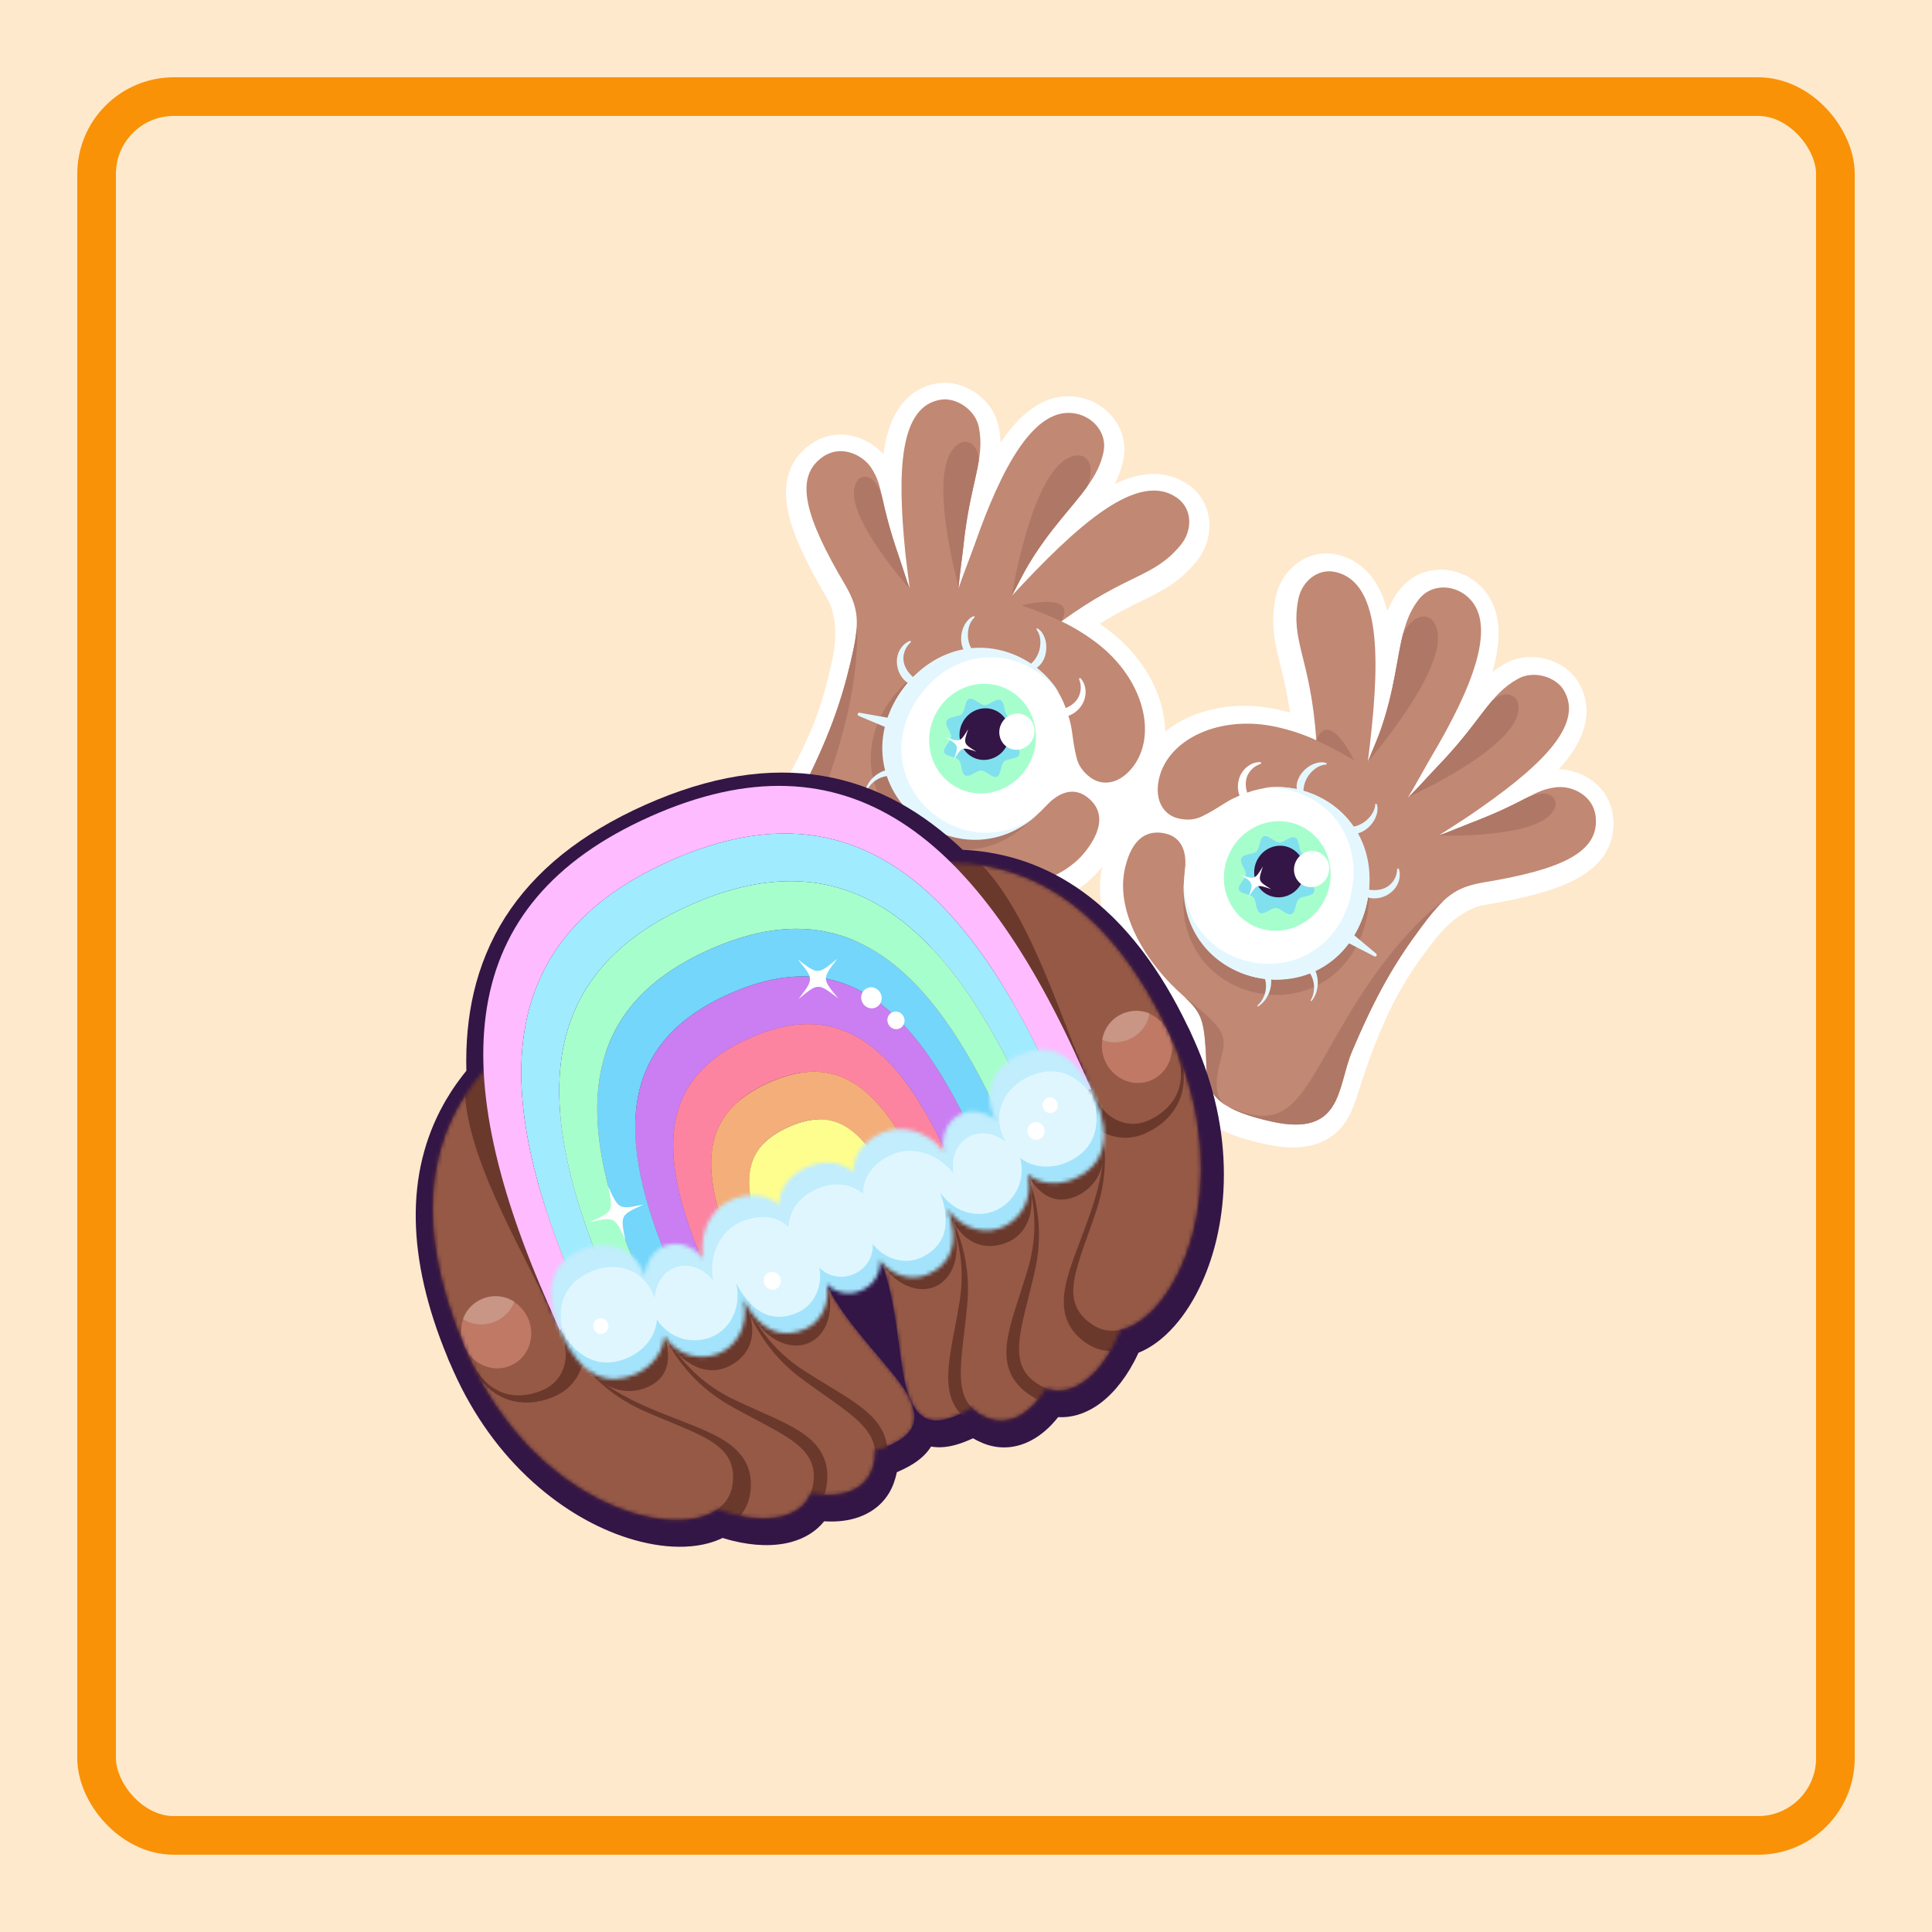 <svg width="500" height="500" viewBox="0 0 500 500" fill="none" xmlns="http://www.w3.org/2000/svg">
<rect width="500" height="500" fill="#FEE9CD"/>
<path d="M417.449 211.203C417.017 207.667 415.203 204.492 412.342 202.265C409.816 200.299 406.611 199.168 403.445 199.072C403.803 198.675 404.148 198.279 404.479 197.885C407.462 194.348 409.309 191.028 410.126 187.738C411.136 183.667 410.494 179.677 408.267 176.198C406.572 173.549 403.633 171.495 400.204 170.564C396.528 169.565 392.776 169.961 389.641 171.681C388.371 172.378 387.238 173.127 386.198 173.931C386.3 173.587 386.396 173.246 386.489 172.909C387.751 168.291 388.125 164.354 387.633 160.873C387.024 156.562 385.006 152.977 381.799 150.506C378.954 148.315 375.459 147.231 371.961 147.454C368.163 147.696 364.783 149.447 362.439 152.385C360.981 154.213 359.888 156.123 359.03 158.123C358.383 155.573 357.52 153.367 356.428 151.462C354.024 147.266 350.417 144.525 346 143.536C342.653 142.788 339.204 143.434 336.291 145.357C333.079 147.476 330.815 150.948 330.082 154.881C328.793 161.793 329.929 166.378 331.369 172.185C332.175 175.438 333.115 179.232 333.848 184.408C332.877 184.136 331.906 183.89 330.945 183.676C322.748 181.842 314.465 182.535 307.625 185.627C305.363 186.65 303.33 187.899 301.546 189.358C301.517 187.054 301.167 184.693 300.497 182.303C298.468 175.076 293.675 168.287 287.002 163.185C286.22 162.587 285.406 162 284.575 161.432C289.011 158.666 292.522 156.946 295.532 155.474C300.904 152.844 305.148 150.768 309.614 145.337C312.156 142.247 313.361 138.281 312.92 134.458C312.519 130.991 310.799 127.934 308.073 125.851C304.477 123.102 300.059 122.102 295.299 122.957C293.138 123.346 290.894 124.102 288.524 125.245C289.505 123.303 290.265 121.237 290.728 118.946C291.471 115.263 290.639 111.546 288.385 108.482C286.307 105.657 283.231 103.677 279.723 102.907C275.768 102.038 271.724 102.797 268.031 105.102C265.048 106.964 262.273 109.781 259.547 113.715C259.348 114.001 259.149 114.295 258.951 114.594C258.899 113.282 258.744 111.932 258.461 110.511C257.762 107.004 255.655 103.875 252.527 101.701C249.608 99.674 246.147 98.742 243.029 99.146C238.931 99.677 235.462 101.75 232.993 105.139C230.997 107.88 229.642 111.429 228.85 115.988C228.761 116.495 228.68 117.012 228.605 117.542C226.498 115.179 223.57 113.45 220.441 112.78C216.895 112.02 213.297 112.671 210.311 114.613C207.303 116.566 205.25 119.172 204.204 122.356C203.261 125.227 203.165 128.435 203.909 132.165C205.057 137.918 208.203 144.942 214.111 154.937C214.115 154.944 214.119 154.951 214.124 154.959C214.127 154.966 214.131 154.973 214.135 154.979L214.187 155.066C214.201 155.088 214.214 155.112 214.225 155.13C215.359 157.12 217.21 162.373 215.436 170.588C212.841 182.595 209.973 191.63 199.308 208.882C196.964 212.675 193.9 216.708 193.626 221.78C193.309 227.653 196.49 233.057 203.349 238.3C206.889 241.006 209.991 242.981 212.806 244.294C215.776 245.679 218.426 246.326 220.935 246.318C226.076 246.301 229.501 243.594 232.524 241.207C233.147 240.715 233.792 240.204 234.445 239.722C240.346 235.367 240.848 235.365 244.985 235.816C252.272 237.011 259.961 236.817 266.654 235.266C274.763 233.387 281.189 229.596 285.236 224.301C285.249 224.283 285.262 224.266 285.276 224.247C285.27 224.269 285.265 224.29 285.26 224.312C283.805 230.816 285.031 238.175 288.805 245.595C291.92 251.719 296.713 257.734 302.312 262.548C305.316 265.427 305.638 265.814 306.094 273.133C306.145 273.943 306.169 274.764 306.192 275.559C306.306 279.409 306.435 283.772 309.726 287.722C311.332 289.649 313.532 291.263 316.502 292.648C319.317 293.961 322.823 295.067 327.172 296.04C335.598 297.924 341.782 296.887 346.077 292.87C349.787 289.4 350.906 284.461 352.305 280.226C358.666 260.967 363.744 252.961 371.273 243.256C376.425 236.616 381.64 234.659 383.893 234.247C383.914 234.244 383.94 234.24 383.967 234.235L384.066 234.219C384.074 234.218 384.082 234.217 384.089 234.215C384.097 234.214 384.105 234.213 384.114 234.211C395.569 232.311 402.971 230.207 408.117 227.389C411.452 225.562 413.848 223.425 415.441 220.858C417.208 218.01 417.884 214.761 417.45 211.203L417.449 211.203Z" fill="white"/>
<path d="M281.345 206.278C277.584 203.403 273.538 205.344 270.441 208.875L276.152 184.416C277.788 188.415 277.28 190.823 278.635 196.172C279.155 198.223 280.363 199.816 282.097 201.14C285.149 203.473 289.664 203.085 293.231 198.418C299.593 190.094 295.946 175.655 283.838 166.4C280.93 164.178 277.602 162.157 274.689 160.817C292.158 148.128 298.488 149.647 305.58 141.024C308.605 137.348 308.618 131.902 304.907 129.067C294.765 121.315 278.644 136.056 261.86 154.195C263.216 151.644 264.896 148.26 266.093 146.258C274.645 131.955 283.658 126.543 285.598 116.934C286.541 112.268 283.186 108.083 278.625 107.082C267.682 104.677 259.102 121.347 252.278 140.808C251.362 143.422 248.974 149.479 248.084 152.248C248.233 149.461 249.1 143.558 249.333 141.304C251.039 124.728 255.008 119.005 253.329 110.569C252.4 105.901 247.391 102.926 243.737 103.398C232.625 104.837 232.225 122.232 234.265 142.753C234.493 145.054 235.159 150.008 235.451 152.403C234.71 150.501 233.321 146.018 232.752 144.374C227.292 128.631 228.791 126.221 225.533 121.161C223.263 117.633 217.737 115.117 213.214 118.057C205.173 123.286 208.485 134.037 218.68 151.289C218.68 151.289 218.684 151.296 218.686 151.299C218.736 151.384 218.788 151.469 218.837 151.555C222.431 157.867 222.503 161.443 220.084 171.572C217.568 182.106 214.351 191.293 207.015 205.605C202.517 214.382 191.504 221.62 206.583 233.146C221.662 244.672 224.682 239.44 231.353 234.515C238.023 229.591 239.769 228.975 245.736 229.626C258.425 231.742 273.969 229.444 281.087 220.132C286.095 213.579 285.056 209.111 281.345 206.275L281.345 206.278Z" fill="#C18874"/>
<path d="M234.833 214.892C245.334 222.919 259.887 221.524 268.987 209.619C269.711 208.671 270.362 207.707 270.942 206.731L274.472 191.616C273.824 185.283 270.54 179.428 265.112 175.279C254.612 167.252 240.059 168.647 230.959 180.552C221.859 192.457 224.333 206.865 234.834 214.891L234.833 214.892Z" fill="#AF7766"/>
<path d="M273.265 183.85C276.221 183.556 279.15 181.937 279.639 178.77C279.796 177.789 279.677 176.752 279.286 175.812C279.184 175.572 279.51 175.368 279.68 175.569C281.424 177.53 281.284 180.656 279.789 182.728C278.353 184.813 275.711 186.055 273.221 185.478C272.298 185.295 272.341 183.979 273.264 183.849L273.265 183.85Z" fill="white"/>
<path d="M266.541 172.026C267.828 170.976 268.748 169.492 269.086 167.862C269.413 166.24 269.317 164.333 268.284 162.971C268.209 162.879 268.223 162.744 268.316 162.669C268.403 162.598 268.518 162.613 268.601 162.676C268.928 162.87 269.21 163.139 269.456 163.43C270.504 164.741 270.882 166.46 270.766 168.124C270.617 170.314 269.479 172.554 267.303 173.298C266.504 173.605 265.899 172.576 266.542 172.026L266.541 172.026Z" fill="#E4F7FE"/>
<path d="M271.966 207.022C280.327 196.082 278.592 180.708 268.09 172.681C257.588 164.655 242.297 167.017 233.937 177.956C225.576 188.896 227.311 204.27 237.813 212.297C248.314 220.323 263.606 217.961 271.966 207.022Z" fill="white"/>
<path d="M241.941 210.909C232.348 203.577 230.089 190.415 238.402 179.54C246.714 168.665 260.007 167.392 269.599 174.724C271.375 176.082 272.9 177.641 274.154 179.347C272.614 176.848 270.579 174.589 268.092 172.688C257.591 164.661 243.038 166.056 233.938 177.961C224.838 189.865 227.312 204.274 237.813 212.3C247.107 219.405 259.576 219.127 268.628 210.714C260.515 217.149 249.942 217.022 241.942 210.907L241.941 210.909Z" fill="#E4F7FE"/>
<path d="M236.557 177.525C232.149 176.221 230.535 170.075 233.911 166.863C234.346 166.441 234.86 166.102 235.417 165.875C235.66 165.773 235.862 166.092 235.664 166.266C234.9 166.939 234.338 167.82 234.049 168.77C233.098 171.831 235.02 174.57 237.547 176.131C238.325 176.661 237.776 177.853 236.872 177.614L236.556 177.524L236.557 177.525Z" fill="#E4F7FE"/>
<path d="M250.991 170.005C247.708 167.849 248.215 162.027 251.23 159.852C251.439 159.706 251.667 159.585 251.901 159.496C252.02 159.434 252.173 159.472 252.221 159.605C252.254 159.691 252.226 159.786 252.16 159.843C251.844 160.115 251.58 160.453 251.366 160.822C250.723 161.926 250.456 163.246 250.489 164.508C250.522 165.759 250.881 166.996 251.524 168.065C251.737 168.416 251.978 168.749 252.24 169.063C252.777 169.726 251.982 170.623 251.263 170.178L250.991 170.006L250.991 170.005Z" fill="#E4F7FE"/>
<path d="M230.547 188.767L222.209 185.265C221.746 185.064 221.951 184.368 222.449 184.451L231.353 186.033C232.133 186.171 232.653 186.915 232.514 187.696C232.367 188.591 231.377 189.126 230.547 188.767Z" fill="#E4F7FE"/>
<path d="M232.752 144.377C230.125 136.802 229.109 132.314 228.4 129.132C228.397 129.118 228.393 129.102 228.39 129.088C228.272 128.571 227.087 123.718 224.128 123.4C222.633 123.24 221.406 124.249 221.044 126.628C219.776 134.974 235.452 152.405 235.452 152.405C234.711 150.504 233.322 146.021 232.753 144.377L232.752 144.377Z" fill="#AF7766"/>
<g opacity="0.5">
<path d="M248.146 152.092L248.158 152.025C248.152 152.042 248.148 152.057 248.142 152.074L248.147 152.093L248.146 152.092Z" fill="#58595B"/>
</g>
<path d="M281.388 125.899C282.198 123.864 282.833 121.163 281.61 119.29C280.554 117.673 278.551 117.274 275.893 118.849C266.564 124.377 261.861 154.195 261.861 154.195C263.217 151.644 264.897 148.26 266.094 146.258C271.702 136.879 277.509 131.323 281.388 125.898L281.388 125.899Z" fill="#AF7766"/>
<path d="M274.688 160.818C269.901 158.54 264.459 156.667 264.459 156.667C264.459 156.667 278.927 152.867 274.688 160.818Z" fill="#AF7766"/>
<path d="M216.721 239.25C200.491 231.275 206.873 223.221 215.027 199.625C223.181 176.03 221.706 162.341 221.705 162.339C221.564 164.809 221.005 167.717 220.082 171.575C217.567 182.109 214.349 191.296 207.014 205.608C202.515 214.385 191.503 221.623 206.581 233.149C210.785 236.362 214.051 238.272 216.72 239.25L216.721 239.25Z" fill="#AF7766"/>
<path d="M228.345 231.484C224.056 237.557 220.969 240.824 216.721 239.25C223.629 241.781 226.542 238.07 231.352 234.518C238.023 229.594 239.768 228.978 245.735 229.629C246.316 229.726 246.905 229.813 247.497 229.891C235.962 227.935 231.954 226.374 228.346 231.483L228.345 231.484Z" fill="#AF7766"/>
<path d="M223.798 205.086C224.411 201.969 227.221 199.519 230.348 199.087C230.816 199.011 231.256 199.329 231.333 199.797C231.421 200.313 231.007 200.796 230.484 200.792C229.817 200.791 229.163 200.869 228.52 201.062C227.206 201.447 226.025 202.259 225.148 203.327C224.701 203.871 224.333 204.49 224.089 205.165C224.028 205.335 223.764 205.268 223.798 205.086Z" fill="#E4F7FE"/>
<path d="M231.599 216.611C231.206 213.458 233.108 210.252 235.942 208.864C236.363 208.645 236.881 208.81 237.099 209.231C237.344 209.694 237.103 210.282 236.605 210.442C235.971 210.65 235.375 210.93 234.823 211.313C233.695 212.089 232.828 213.23 232.329 214.52C232.074 215.177 231.919 215.879 231.899 216.597C231.894 216.777 231.622 216.796 231.598 216.612L231.599 216.611Z" fill="#E4F7FE"/>
<path d="M301.566 215.706C306.186 216.74 307.299 221.087 306.585 225.729L321.651 205.632C317.535 206.95 316.018 208.887 311.049 211.287C309.143 212.207 307.147 212.305 305.018 211.829C301.269 210.991 298.665 207.282 299.947 201.549C302.234 191.325 315.639 184.838 330.512 188.165C334.083 188.964 337.77 190.214 340.669 191.584C339.16 170.045 333.928 166.173 335.975 155.197C336.847 150.518 341.01 147.007 345.567 148.027C358.024 150.813 357.095 172.639 353.988 197.155C355.071 194.477 356.583 191.014 357.347 188.81C362.807 173.066 361.159 162.683 367.273 155.02C370.241 151.298 375.604 151.178 379.302 154.028C388.179 160.866 380.924 178.154 370.402 195.89C368.989 198.272 365.884 203.995 364.335 206.457C366.373 204.551 370.339 200.093 371.916 198.465C383.517 186.503 385.35 179.785 392.891 175.648C397.064 173.359 402.563 175.284 404.55 178.386C410.59 187.823 397.522 199.311 380.491 210.939C378.581 212.244 374.359 214.918 372.336 216.233C374.27 215.579 378.596 213.761 380.222 213.141C395.792 207.203 396.674 204.506 402.644 203.749C406.806 203.221 412.285 205.836 412.94 211.191C414.103 220.712 403.738 225.085 383.97 228.365C383.97 228.365 383.962 228.366 383.958 228.367C383.861 228.383 383.763 228.398 383.665 228.415C376.52 229.72 373.734 231.963 367.529 240.327C361.077 249.025 356.107 257.395 349.859 272.214C346.027 281.302 347.561 294.391 329.04 290.248C310.517 286.106 312.584 280.43 312.069 272.154C311.554 263.878 310.903 262.146 306.569 257.993C296.792 249.632 288.561 236.248 291.119 224.809C292.92 216.761 297.01 214.685 301.568 215.705L301.566 215.706Z" fill="#C18874"/>
<path d="M324.865 256.875C311.966 253.99 303.68 241.945 306.951 227.322C307.211 226.158 307.532 225.04 307.906 223.968L317.216 211.548C322.484 207.974 329.08 206.725 335.748 208.216C348.646 211.101 356.932 223.146 353.662 237.769C350.391 252.392 337.763 259.759 324.865 256.874L324.865 256.875Z" fill="#AF7766"/>
<path d="M323.941 207.48C322.266 205.027 321.623 201.743 323.735 199.333C324.386 198.582 325.257 198.006 326.228 197.701C326.478 197.626 326.424 197.245 326.162 197.243C323.538 197.167 321.233 199.284 320.607 201.761C319.932 204.202 320.68 207.024 322.722 208.561C323.456 209.15 324.436 208.271 323.942 207.481L323.941 207.48Z" fill="white"/>
<path d="M337.321 205.031C337.298 203.37 337.843 201.712 338.875 200.405C339.907 199.112 341.43 197.959 343.137 197.876C343.255 197.874 343.35 197.776 343.348 197.657C343.347 197.544 343.261 197.466 343.159 197.443C342.8 197.318 342.413 197.274 342.032 197.273C340.354 197.312 338.794 198.128 337.595 199.287C336.013 200.809 335.028 203.12 335.856 205.265C336.135 206.074 337.312 205.877 337.32 205.03L337.321 205.031Z" fill="#E4F7FE"/>
<path d="M324.927 252.933C337.825 255.819 350.719 247.266 353.725 233.829C356.73 220.393 348.711 207.161 335.812 204.276C322.913 201.39 310.02 209.943 307.014 223.38C304.008 236.816 312.028 250.048 324.927 252.933Z" fill="white"/>
<path d="M323.347 248.869C335.13 251.505 346.665 244.776 349.652 231.417C352.639 218.059 345.071 207.058 333.289 204.423C331.107 203.935 328.932 203.768 326.819 203.905C329.723 203.478 332.762 203.585 335.817 204.268C348.716 207.153 357.002 219.198 353.731 233.821C350.461 248.444 337.833 255.811 324.935 252.926C313.518 250.373 305.716 240.643 306.342 228.301C306.628 238.652 313.522 246.669 323.348 248.867L323.347 248.869Z" fill="#E4F7FE"/>
<path d="M352.382 231.534C356.214 234.073 361.959 231.359 362.25 226.708C362.294 226.103 362.223 225.492 362.039 224.919C361.96 224.667 361.587 224.718 361.58 224.982C361.556 225.999 361.242 226.997 360.7 227.829C358.966 230.524 355.633 230.813 352.813 229.88C351.907 229.625 351.347 230.812 352.111 231.35L352.383 231.535L352.382 231.534Z" fill="#E4F7FE"/>
<path d="M348.864 215.644C352.626 216.773 356.76 212.642 356.488 208.935C356.466 208.681 356.412 208.428 356.329 208.192C356.301 208.061 356.173 207.968 356.04 208.016C355.953 208.047 355.899 208.129 355.897 208.216C355.892 208.634 355.803 209.053 355.657 209.454C355.225 210.657 354.386 211.709 353.398 212.496C352.418 213.274 351.24 213.794 350.008 213.989C349.602 214.052 349.192 214.081 348.783 214.082C347.929 214.096 347.753 215.281 348.557 215.547L348.863 215.645L348.864 215.644Z" fill="#E4F7FE"/>
<path d="M347.633 243.365L355.675 247.501C356.127 247.726 356.528 247.122 356.145 246.794L349.209 240.99C348.602 240.481 347.698 240.561 347.189 241.169C346.598 241.857 346.824 242.96 347.633 243.365Z" fill="#E4F7FE"/>
<path d="M380.221 213.143C387.712 210.286 391.803 208.179 394.696 206.678C394.709 206.67 394.723 206.664 394.737 206.656C395.208 206.415 399.688 204.203 401.833 206.265C402.916 207.307 402.933 208.896 401.343 210.703C395.764 217.039 372.335 216.235 372.335 216.235C374.268 215.58 378.594 213.763 380.22 213.142L380.221 213.143Z" fill="#AF7766"/>
<g opacity="0.5">
<path d="M364.415 206.309L364.458 206.257C364.449 206.272 364.44 206.285 364.431 206.301L364.414 206.309L364.415 206.309Z" fill="#58595B"/>
</g>
<path d="M363.112 164.008C364.151 162.079 365.811 159.856 368.033 159.589C369.95 159.359 371.543 160.637 372.045 163.686C373.807 174.385 353.988 197.155 353.988 197.155C355.071 194.477 356.583 191.014 357.347 188.81C360.927 178.486 361.451 170.466 363.113 164.007L363.112 164.008Z" fill="#AF7766"/>
<path d="M340.67 191.585C345.492 193.789 350.425 196.753 350.425 196.753C350.425 196.753 344.036 183.228 340.67 191.585Z" fill="#AF7766"/>
<path d="M317.848 286.406C334.389 293.713 336.457 283.647 349.291 262.233C362.125 240.82 373.56 233.151 373.561 233.151C371.76 234.847 369.892 237.144 367.529 240.331C361.077 249.029 356.107 257.399 349.859 272.218C346.027 281.306 347.561 294.394 329.039 290.252C323.876 289.097 320.313 287.823 317.848 286.407L317.848 286.406Z" fill="#AF7766"/>
<path d="M316.325 272.51C314.43 279.698 313.911 284.164 317.848 286.406C311.468 282.741 312.439 278.124 312.068 272.156C311.552 263.882 310.902 262.148 306.568 257.995C306.12 257.613 305.675 257.218 305.235 256.815C314.147 264.393 317.92 266.461 316.325 272.509L316.325 272.51Z" fill="#AF7766"/>
<path d="M339.47 259.024C341.464 256.551 341.534 252.824 339.856 250.151C339.613 249.744 339.086 249.611 338.679 249.853C338.227 250.117 338.122 250.744 338.461 251.142C338.891 251.653 339.252 252.205 339.517 252.821C340.067 254.074 340.204 255.501 339.949 256.86C339.82 257.552 339.583 258.232 339.222 258.853C339.131 259.008 339.353 259.168 339.47 259.024Z" fill="#E4F7FE"/>
<path d="M325.627 260.457C328.295 258.731 329.528 255.213 328.77 252.15C328.667 251.687 328.208 251.396 327.745 251.5C327.233 251.61 326.937 252.173 327.135 252.656C327.383 253.276 327.552 253.913 327.613 254.582C327.744 255.944 327.427 257.342 326.76 258.553C326.42 259.171 325.982 259.741 325.445 260.218C325.31 260.337 325.47 260.558 325.627 260.458L325.627 260.457Z" fill="#E4F7FE"/>
<path d="M248.248 204.093C255.113 207.294 263.38 204.092 266.715 196.941C270.049 189.791 267.188 181.399 260.323 178.198C253.459 174.997 245.191 178.199 241.857 185.35C238.522 192.5 241.384 200.892 248.248 204.093Z" fill="#A7FECD"/>
<g style="mix-blend-mode:multiply" opacity="0.75">
<path d="M263.785 195.324C263.222 196.53 260.665 196.262 259.838 197.091C258.923 198.008 259.104 200.557 257.98 201.003C256.821 201.463 255.212 199.47 253.96 199.415C252.709 199.36 251.003 201.237 249.833 200.692C248.664 200.146 248.975 197.599 248.159 196.709C247.312 195.786 244.751 195.835 244.358 194.651C243.977 193.505 246.046 192.003 246.161 190.713C246.264 189.547 244.415 187.759 244.977 186.554C245.539 185.349 248.097 185.616 248.924 184.787C249.838 183.87 249.658 181.322 250.781 180.875C251.941 180.415 253.55 182.409 254.802 182.464C256.053 182.519 257.759 180.641 258.929 181.187C260.098 181.732 259.787 184.28 260.603 185.169C261.45 186.092 264.011 186.044 264.404 187.228C264.785 188.374 262.716 189.875 262.601 191.165C262.498 192.331 264.346 194.12 263.785 195.324Z" fill="#73D6FA"/>
</g>
<path d="M251.982 196.087C255.216 197.596 259.112 196.087 260.683 192.718C262.254 189.349 260.905 185.395 257.671 183.887C254.436 182.379 250.54 183.887 248.969 187.256C247.398 190.625 248.747 194.579 251.982 196.087Z" fill="#331546"/>
<path d="M261.185 193.628C263.451 194.685 266.18 193.628 267.281 191.268C268.382 188.907 267.437 186.137 265.171 185.08C262.905 184.023 260.175 185.08 259.074 187.441C257.973 189.801 258.918 192.572 261.185 193.628Z" fill="white"/>
<path d="M252.705 194.537C249.29 192.45 249.298 192.474 250.573 188.679C248.486 192.094 248.51 192.085 244.715 190.811C248.129 192.898 248.121 192.874 246.847 196.669C248.933 193.254 248.91 193.263 252.705 194.537Z" fill="white"/>
<path d="M324.514 239.657C331.379 242.858 339.647 239.656 342.981 232.505C346.315 225.354 343.454 216.962 336.589 213.761C329.725 210.56 321.457 213.762 318.123 220.913C314.788 228.064 317.65 236.456 324.514 239.657Z" fill="#A7FECD"/>
<g style="mix-blend-mode:multiply" opacity="0.75">
<path d="M340.052 230.888C339.489 232.094 336.932 231.826 336.105 232.655C335.19 233.572 335.371 236.121 334.247 236.567C333.088 237.027 331.479 235.034 330.227 234.979C328.976 234.924 327.27 236.801 326.1 236.256C324.931 235.71 325.242 233.163 324.426 232.273C323.579 231.35 321.018 231.399 320.625 230.215C320.244 229.068 322.313 227.567 322.428 226.277C322.531 225.111 320.682 223.323 321.244 222.118C321.806 220.913 324.364 221.18 325.191 220.351C326.105 219.434 325.925 216.886 327.048 216.439C328.208 215.979 329.817 217.973 331.069 218.028C332.32 218.083 334.026 216.205 335.195 216.751C336.365 217.296 336.054 219.844 336.87 220.733C337.717 221.656 340.278 221.608 340.671 222.792C341.052 223.938 338.983 225.439 338.868 226.729C338.765 227.895 340.613 229.683 340.052 230.888Z" fill="#73D6FA"/>
</g>
<path d="M328.248 231.651C331.482 233.159 335.378 231.651 336.949 228.282C338.52 224.913 337.171 220.959 333.937 219.451C330.702 217.942 326.806 219.451 325.235 222.82C323.664 226.188 325.013 230.142 328.248 231.651Z" fill="#331546"/>
<path d="M337.451 229.192C339.718 230.249 342.447 229.192 343.548 226.832C344.649 224.471 343.704 221.701 341.438 220.644C339.171 219.587 336.442 220.644 335.341 223.005C334.24 225.365 335.185 228.136 337.451 229.192Z" fill="white"/>
<path d="M328.971 230.1C325.556 228.014 325.564 228.037 326.838 224.242C324.752 227.657 324.775 227.649 320.98 226.374C324.395 228.461 324.387 228.437 323.113 232.232C325.199 228.817 325.176 228.826 328.971 230.1Z" fill="white"/>
<path d="M249.333 141.305C250.425 130.695 252.444 124.532 253.316 119.259C253.248 117.547 252.791 115.734 251.349 114.82C249.823 113.853 247.964 114.289 246.311 116.661C240.767 124.614 247.499 149.738 248.103 151.938C248.296 149.044 249.109 143.479 249.333 141.306L249.333 141.305Z" fill="#AF7766"/>
<path d="M371.915 198.466C379.341 190.81 382.765 185.302 386.243 181.244C387.598 180.196 389.281 179.38 390.908 179.898C392.63 180.445 393.491 182.15 392.737 184.94C390.207 194.299 366.635 205.292 364.561 206.243C366.654 204.235 370.393 200.035 371.915 198.467L371.915 198.466Z" fill="#AF7766"/>
<rect x="25" y="25" width="450" height="450" rx="20" stroke="#F99206" stroke-width="10"/>
<path d="M308.24 267.442C308.19 267.317 308.134 267.18 308.07 267.031C307.88 266.593 307.667 266.155 307.434 265.727C303.962 258.464 300.081 251.969 295.899 246.421C295.619 246.05 295.331 245.673 295.043 245.303C292.899 242.55 290.634 239.983 288.309 237.671C288.07 237.434 287.831 237.2 287.592 236.968C286.441 235.856 285.253 234.783 284.06 233.778C283.855 233.606 283.65 233.436 283.446 233.267C283.037 232.931 282.623 232.598 282.21 232.276C282.023 232.13 281.836 231.985 281.647 231.841C280.723 231.135 279.784 230.457 278.857 229.825C278.651 229.685 278.445 229.547 278.24 229.411C277.178 228.708 276.081 228.03 274.977 227.395C274.669 227.219 274.357 227.043 274.05 226.874C273.148 226.378 272.226 225.904 271.312 225.463C270.119 224.889 268.896 224.351 267.678 223.868C267.463 223.782 267.248 223.698 267.033 223.616C264.774 222.749 262.43 222.024 260.065 221.457C259.364 221.29 258.648 221.132 257.937 220.99C257.236 220.85 256.524 220.722 255.821 220.61C255.815 220.609 255.809 220.608 255.803 220.607L255.802 220.607C255.587 220.572 255.371 220.539 255.161 220.508L255.076 220.496C254.878 220.467 254.68 220.439 254.487 220.413L254.384 220.399C254.187 220.373 253.991 220.346 253.8 220.324L253.713 220.312C253.499 220.286 253.285 220.261 253.072 220.237C253.066 220.236 253.058 220.236 253.053 220.234C252.928 220.221 252.805 220.207 252.68 220.194C252.454 220.17 252.229 220.148 252.003 220.127C251.668 220.096 251.337 220.067 251.028 220.043L250.881 220.032C250.711 220.02 250.541 220.008 250.364 219.996L250.276 219.99C250.089 219.977 249.901 219.967 249.715 219.956L249.62 219.951C249.62 219.951 249.613 219.95 249.609 219.95C249.457 219.942 249.306 219.934 249.155 219.927C243.972 215.004 238.529 210.953 232.952 207.867C226.604 204.355 219.882 201.983 212.972 200.815C205.946 199.627 198.525 199.651 190.915 200.886C183.302 202.121 175.259 204.611 167.009 208.284C158.759 211.957 151.529 216.269 145.515 221.099C139.505 225.928 134.522 231.427 130.703 237.443C126.948 243.36 124.213 249.944 122.575 257.011C121.136 263.22 120.505 269.976 120.696 277.122C120.601 277.238 120.505 277.355 120.409 277.474L120.18 277.759C120.136 277.814 120.093 277.87 120.049 277.925L119.816 278.22C119.735 278.323 119.655 278.427 119.575 278.532L119.536 278.582C119.12 279.12 118.711 279.672 118.314 280.225L118.311 280.23C118.185 280.407 118.058 280.585 117.936 280.761L117.888 280.83C117.774 280.993 117.661 281.157 117.552 281.317L117.493 281.402C117.381 281.567 117.27 281.733 117.158 281.901L117.115 281.967C116.994 282.148 116.875 282.329 116.757 282.512C116.753 282.519 116.749 282.524 116.745 282.53C116.273 283.261 115.816 284.003 115.386 284.739C115.176 285.099 114.968 285.465 114.766 285.829C104.884 303.646 105.211 325.598 115.737 351.075C115.9 351.534 116.082 351.986 116.281 352.42C116.347 352.564 116.411 352.697 116.472 352.82C116.748 353.464 117.028 354.102 117.302 354.718C117.969 356.216 118.685 357.718 119.436 359.19L119.448 359.216C124.985 370.06 132.298 379.185 141.185 386.338C148.91 392.556 157.465 396.939 165.925 399.015C170.479 400.133 174.782 400.526 178.716 400.184C181.846 399.912 184.622 399.187 187.003 398.019C187.571 398.195 188.139 398.361 188.701 398.512L188.744 398.524C189.006 398.595 189.273 398.664 189.537 398.729L189.576 398.739C195.19 400.135 200.448 400.249 204.782 399.068C208.35 398.096 211.268 396.244 213.299 393.711C216.661 393.93 219.767 393.546 222.422 392.57C226.707 390.994 229.773 387.988 231.287 383.876C231.644 382.906 231.917 381.946 232.107 381.001C232.376 380.888 232.653 380.764 232.926 380.639L233.015 380.599C233.139 380.542 233.262 380.485 233.384 380.427L233.386 380.426C233.514 380.365 233.639 380.306 233.763 380.246L233.837 380.209C234.1 380.082 234.356 379.952 234.601 379.824L234.654 379.797C234.921 379.657 235.182 379.515 235.429 379.374L235.455 379.359L235.469 379.353C237.963 377.93 239.775 376.288 240.96 374.365C243.183 374.771 245.615 374.523 248.341 373.62L248.354 373.615L248.385 373.606C248.654 373.516 248.934 373.417 249.209 373.315L249.273 373.292C249.531 373.196 249.799 373.091 250.071 372.982L250.145 372.951C250.273 372.899 250.403 372.846 250.532 372.791L250.534 372.79C250.659 372.738 250.783 372.684 250.9 372.634L250.999 372.59C251.274 372.472 251.551 372.349 251.815 372.225C252.645 372.717 253.541 373.156 254.501 373.539C258.227 375.028 262.132 374.931 265.864 373.269C266.208 373.116 266.552 372.948 266.894 372.768C269.397 371.448 271.76 369.397 273.847 366.752C277.088 366.937 280.417 366.007 283.527 364.007C287.305 361.577 290.738 357.593 293.46 352.483L293.484 352.437C293.609 352.202 293.733 351.963 293.859 351.716L293.875 351.683C294.138 351.165 294.395 350.632 294.643 350.092C297.104 349.103 299.501 347.526 301.798 345.382C304.683 342.688 307.271 339.228 309.487 335.096C313.605 327.42 316.071 318.129 316.62 308.228C317.251 296.837 315.363 285.296 311.007 273.926L311.002 273.914C310.999 273.905 310.997 273.898 310.994 273.89C310.408 272.363 309.775 270.834 309.111 269.342C309.108 269.335 309.105 269.327 309.102 269.321C308.827 268.703 308.54 268.069 308.247 267.435L308.24 267.442Z" fill="#331546"/>
<mask id="mask0_3_2537" style="mask-type:alpha" maskUnits="userSpaceOnUse" x="183" y="223" width="128" height="145">
<path d="M209.874 285.896L217.113 284.328L183.318 261.804C195.572 256.847 212.638 253.554 231.084 262.54L211.04 245.112C230.535 239.996 258.861 241.478 282.664 282.685C282.251 281.566 281.793 280.425 281.29 279.265C281.25 279.172 281.209 279.078 281.168 278.984C281.164 278.975 281.16 278.965 281.156 278.956C281.021 278.648 280.882 278.34 280.741 278.028C280.722 277.984 280.701 277.94 280.68 277.895C280.557 277.628 280.434 277.362 280.307 277.092C280.274 277.023 280.241 276.954 280.207 276.885C280.091 276.64 279.974 276.395 279.853 276.149C279.812 276.063 279.768 275.976 279.726 275.891C279.613 275.66 279.498 275.428 279.381 275.196C279.331 275.097 279.281 274.999 279.231 274.901C279.118 274.679 279.004 274.457 278.888 274.234C278.832 274.126 278.775 274.018 278.718 273.91C278.605 273.694 278.49 273.48 278.375 273.264C278.313 273.148 278.25 273.031 278.186 272.915C278.072 272.705 277.957 272.494 277.841 272.283C277.773 272.16 277.705 272.038 277.636 271.915C277.52 271.709 277.404 271.502 277.285 271.294C277.213 271.166 277.139 271.038 277.065 270.909C276.948 270.705 276.829 270.5 276.709 270.295C276.632 270.162 276.554 270.029 276.475 269.896C276.355 269.693 276.233 269.489 276.111 269.284C276.028 269.147 275.947 269.011 275.864 268.875C275.742 268.673 275.616 268.468 275.491 268.264C275.404 268.125 275.319 267.986 275.232 267.845C275.105 267.641 274.976 267.436 274.846 267.229C274.757 267.088 274.669 266.948 274.578 266.807C274.445 266.598 274.31 266.388 274.173 266.179C274.082 266.039 273.994 265.9 273.902 265.759C273.76 265.543 273.615 265.324 273.471 265.106C273.383 264.972 273.294 264.838 273.205 264.703C273.045 264.465 272.881 264.225 272.718 263.985C272.64 263.87 272.564 263.755 272.484 263.639C272.241 263.283 271.995 262.926 271.744 262.569L271.742 262.565L235.222 224.173C237.891 223.737 240.707 223.435 243.631 223.342C243.802 223.336 243.975 223.332 244.148 223.328C244.839 223.312 245.535 223.308 246.238 223.317C246.413 223.319 246.589 223.322 246.765 223.326C247.823 223.349 248.89 223.4 249.969 223.486C250.148 223.5 250.328 223.516 250.509 223.531C250.87 223.563 251.231 223.599 251.593 223.639C252.318 223.718 253.048 223.812 253.78 223.924C254.147 223.979 254.514 224.039 254.882 224.103C255.249 224.166 255.618 224.235 255.988 224.307C256.726 224.452 257.469 224.614 258.213 224.795C260.075 225.247 261.951 225.812 263.836 226.508C264.118 226.612 264.4 226.721 264.682 226.831C264.966 226.941 265.249 227.054 265.533 227.171C266.288 227.481 267.044 227.813 267.8 228.167C268.282 228.394 268.765 228.63 269.247 228.875C269.415 228.96 269.584 229.047 269.753 229.135C271.181 229.88 272.609 230.708 274.033 231.626C274.34 231.825 274.646 232.028 274.953 232.234C279.351 235.198 283.701 239.04 287.902 243.961C288.261 244.382 288.619 244.811 288.977 245.248C294.156 251.586 299.09 259.609 303.582 269.7C320.358 307.379 304.391 340.927 290.03 344.142C285.465 355.546 277.667 361.864 270.746 359.292C266.648 365.946 261.069 369.158 255.646 366.991C253.833 366.265 252.456 365.351 251.423 364.247C250.676 364.854 249.739 365.397 248.481 365.957C243.143 368.334 238.586 369.06 235.505 362.139C232.424 355.219 232.674 337.105 227.788 326.132L209.875 285.898L209.874 285.896Z" fill="black"/>
</mask>
<g mask="url(#mask0_3_2537)">
<path d="M257.122 353.459C253.377 361.522 253.818 363.577 248.48 365.954C243.141 368.331 238.585 369.056 235.504 362.136C232.423 355.216 232.672 337.101 227.787 326.129L209.874 285.894L236.232 280.183L255.7 335.614" fill="#955945"/>
<path d="M189.359 256.958C208.71 250.621 239.189 249.003 265.635 289.958C292.081 330.913 270.712 374.67 254.372 366.814C244.658 362.143 248.548 352.608 251.033 337.307C253.127 324.41 250.253 308.97 231.35 289.272" fill="#6B382C"/>
<path d="M263.581 369.303C263.165 369.488 262.745 369.652 262.323 369.794C259.228 370.839 256.07 370.66 253.189 369.275C248.559 367.048 246.047 363.571 245.512 358.643C245.064 354.524 245.997 349.593 247.078 343.885C247.5 341.656 247.936 339.351 248.339 336.87C249.458 329.978 248.855 323.398 246.494 316.755C243.547 308.464 237.95 300.093 229.382 291.164L233.322 287.383C242.437 296.882 248.429 305.891 251.639 314.927C254.316 322.459 254.999 329.922 253.729 337.746C253.315 340.297 252.871 342.637 252.443 344.9C250.228 356.609 249.567 361.476 255.556 364.355C259.993 366.489 264.122 362.879 266.188 360.536C268.693 357.696 270.857 353.755 272.445 349.14C274.172 344.124 275.176 338.379 275.348 332.524C275.638 322.711 273.789 307.617 263.343 291.439C251.946 273.789 238.731 262.654 224.069 258.344C213.522 255.244 202.131 255.651 190.211 259.553L188.512 254.364C201.501 250.111 213.983 249.687 225.608 253.105C241.564 257.795 255.803 269.697 267.93 288.478C279.138 305.834 281.119 322.097 280.807 332.686C280.434 345.338 276.5 357.099 270.284 364.148C268.187 366.526 265.938 368.255 263.582 369.304L263.581 369.303Z" fill="#6B382C"/>
<path d="M183.318 261.803C202.195 254.167 232.493 250.48 261.66 289.543C290.828 328.607 272.481 373.715 255.645 366.987C245.636 362.988 248.869 353.21 250.309 337.775C251.523 324.766 247.606 309.557 227.408 291.189" fill="#955945"/>
<path d="M217.609 241.686C237.606 237.846 266.149 241.327 287.206 285.296C308.264 329.265 283.432 368.737 268.215 358.878C259.169 353.017 264.233 344.051 268.632 329.186C272.339 316.658 271.44 300.978 255.179 279.049" fill="#6B382C"/>
<path d="M278.818 361.891C277.729 362.376 276.63 362.72 275.525 362.924C272.425 363.494 269.383 362.888 266.732 361.169C262.42 358.375 260.369 354.608 260.46 349.652C260.537 345.509 262.085 340.736 263.878 335.209C264.578 333.052 265.302 330.82 266.015 328.411C267.997 321.716 268.23 315.112 266.728 308.224C264.853 299.626 260.358 290.614 252.987 280.674L257.373 277.422C265.214 287.997 270.02 297.691 272.063 307.06C273.766 314.87 273.5 322.361 271.252 329.96C270.519 332.438 269.783 334.703 269.072 336.894C265.394 348.23 264.124 352.973 269.7 356.586C271.202 357.559 272.785 357.875 274.537 357.553C276.372 357.216 278.35 356.149 280.259 354.471C282.961 352.095 285.451 348.592 287.459 344.339C289.646 339.707 291.214 334.247 291.994 328.548C293.302 318.99 293.105 303.932 284.743 286.474C275.592 267.367 264.182 254.43 250.828 248.022C241.014 243.314 230.011 242.083 218.124 244.366L217.095 239.003C230.155 236.495 242.3 237.873 253.191 243.099C260.043 246.387 266.461 251.245 272.267 257.539C278.718 264.532 284.572 273.473 289.669 284.114C298.614 302.793 298.813 318.989 297.405 329.288C296.539 335.621 294.853 341.469 292.397 346.671C290.073 351.592 287.122 355.707 283.865 358.572C282.221 360.017 280.532 361.127 278.817 361.89L278.818 361.891Z" fill="#6B382C"/>
<path d="M211.039 245.111C230.734 239.942 259.445 241.506 283.398 283.968C307.349 326.43 285.213 367.475 269.372 358.656C259.954 353.413 264.407 344.128 267.802 329.002C270.663 316.254 268.717 300.67 251.025 279.878" fill="#955945"/>
<path d="M236.11 226.167C256.207 222.884 284.641 227.156 304.47 271.692C324.298 316.228 297.572 355.595 282.635 345.317C273.755 339.207 279.592 329.69 284.685 315.049C290.38 298.674 291.074 283.987 275.428 261.615" fill="#6B382C"/>
<path d="M293.604 348.404C292.373 348.952 291.137 349.327 289.9 349.529C286.746 350.043 283.698 349.365 281.087 347.568C276.842 344.647 274.968 340.725 275.359 335.575C275.68 331.329 277.495 326.534 279.595 320.982C280.419 318.807 281.269 316.557 282.106 314.154C285.279 305.029 286.25 298.082 285.351 290.924C284.827 286.756 283.654 282.586 281.766 278.177C279.736 273.434 276.931 268.53 273.191 263.183L277.666 260.053C281.624 265.712 284.607 270.937 286.787 276.027C288.878 280.912 290.18 285.561 290.769 290.243C291.767 298.182 290.686 306.109 287.264 315.947C286.404 318.421 285.539 320.705 284.703 322.915C282.752 328.073 281.067 332.527 280.805 335.988C280.561 339.2 281.541 341.252 284.183 343.07C288.2 345.835 292.665 343.034 294.97 341.119C297.8 338.766 300.457 335.274 302.651 331.019C305.04 326.389 306.828 320.917 307.825 315.197C309.496 305.604 309.838 290.462 301.976 272.803C293.359 253.45 282.311 240.201 269.141 233.425C259.462 228.446 248.496 226.911 236.551 228.862L235.671 223.472C248.796 221.327 260.898 223.043 271.64 228.569C278.398 232.045 284.679 237.079 290.308 243.533C296.561 250.702 302.165 259.802 306.965 270.581C315.385 289.494 315.006 305.791 313.204 316.133C311.044 328.528 305.533 339.437 298.46 345.317C296.863 346.644 295.24 347.675 293.604 348.404V348.404Z" fill="#6B382C"/>
<path d="M235.222 224.172C255.318 220.889 283.752 225.16 303.581 269.697C323.41 314.233 297.492 353 282.555 342.723C273.676 336.613 278.987 327.79 283.797 313.053C287.851 300.633 287.386 284.935 271.74 262.563" fill="#955945"/>
<path d="M269.744 263.451L233.225 225.06C253.321 221.777 281.755 226.048 301.584 270.585C301.67 270.777 301.753 270.969 301.836 271.161C306.889 282.904 300.186 288.642 295.211 290.857C291.357 292.573 287.397 291.618 284.629 289.172C282.205 287.03 280.858 283.768 279.158 279.841C276.947 274.802 273.875 269.359 269.743 263.451L269.744 263.451Z" fill="#6B382C"/>
<path d="M296.323 293.353C291.776 295.377 286.603 294.56 282.823 291.219C280.038 288.757 278.563 285.342 276.854 281.387L276.671 280.963C276.667 280.955 276.663 280.946 276.66 280.938C274.467 275.942 271.428 270.641 267.625 265.183L231.249 226.942C230.552 226.208 230.317 225.15 230.639 224.19C230.962 223.231 231.788 222.528 232.786 222.364C245.912 220.22 258.013 221.935 268.756 227.461C275.514 230.937 281.794 235.971 287.423 242.425C293.677 249.594 299.281 258.694 304.08 269.473C304.143 269.615 304.206 269.757 304.267 269.898L304.348 270.08C306.926 276.075 307.047 281.379 304.705 285.848C302.576 289.913 298.971 292.171 296.324 293.35L296.323 293.353ZM281.642 278.707C281.65 278.724 281.657 278.741 281.665 278.759L281.866 279.222C283.375 282.715 284.568 285.474 286.439 287.128C288.629 289.064 291.493 289.526 294.101 288.365C295.621 287.688 298.391 286.132 299.867 283.317C301.406 280.378 301.227 276.654 299.332 272.246L299.258 272.081C299.203 271.952 299.148 271.825 299.09 271.696C290.474 252.343 279.426 239.094 266.256 232.318C258.021 228.081 248.855 226.338 238.946 227.114L271.722 261.57C271.816 261.669 271.903 261.775 271.982 261.887C276.035 267.684 279.286 273.342 281.642 278.707V278.707Z" fill="#6B382C"/>
<path d="M271.74 262.563L235.22 224.171C255.317 220.888 283.751 225.16 303.58 269.696C303.665 269.889 303.748 270.08 303.831 270.273C308.884 282.016 302.182 287.753 297.207 289.968C293.352 291.684 289.392 290.729 286.625 288.284C284.201 286.141 282.854 282.88 281.153 278.953C278.943 273.913 275.87 268.47 271.738 262.562L271.74 262.563Z" fill="#955945"/>
<path d="M302.494 267.364C300.43 262.609 295.057 260.36 290.492 262.341C285.927 264.322 283.9 269.783 285.963 274.538C288.027 279.293 293.4 281.542 297.965 279.561C302.53 277.58 304.557 272.119 302.494 267.364Z" fill="#BF7964"/>
<g opacity="0.25">
<path d="M292.175 268.988C289.862 269.991 287.387 270.015 285.216 269.122C285.66 266.118 287.614 263.598 290.534 262.332C292.847 261.328 295.322 261.304 297.493 262.197C297.049 265.201 295.095 267.721 292.175 268.988Z" fill="#E6E7E8"/>
</g>
<path d="M284.2 291.732C280.76 283.804 274.577 281 268.42 283.671C262.254 286.347 260.697 292.629 264.134 300.549C267.574 308.477 272.316 312.275 278.473 309.604C284.639 306.928 287.637 299.652 284.2 291.732V291.732Z" fill="#6B382C"/>
<path d="M265.918 304.314C263.323 296.071 257.466 292.638 251.063 294.653C244.652 296.672 241.829 302.847 244.422 311.081C247.017 319.325 252.418 324.332 259.916 321.813C266.287 319.672 268.511 312.548 265.918 304.313L265.918 304.314Z" fill="#6B382C"/>
<path d="M246.05 315.714C242.926 308.516 236.049 304.566 230.69 306.892C225.331 309.218 223.519 316.938 226.642 324.136C229.766 331.334 236.643 335.284 242.002 332.958C247.361 330.632 249.174 322.912 246.05 315.714Z" fill="#6B382C"/>
<path d="M271.74 262.563L235.22 224.171C241 223.227 247.468 222.909 254.223 223.992C267.303 237.828 274.766 264.596 282.935 282.945C282.343 281.716 281.771 280.379 281.155 278.954C278.944 273.914 275.872 268.471 271.74 262.563V262.563Z" fill="#6B382C"/>
</g>
<mask id="mask1_3_2537" style="mask-type:alpha" maskUnits="userSpaceOnUse" x="112" y="256" width="125" height="138">
<path d="M196.003 292.072L189.994 296.402L195.868 256.216C183.985 262.005 170.119 272.485 164.454 292.205L164.915 265.648C148.068 276.713 130.215 298.755 144.911 344.016C144.356 342.96 143.815 341.858 143.289 340.707C143.247 340.615 143.204 340.522 143.161 340.428C143.157 340.419 143.153 340.409 143.149 340.4C143.011 340.095 142.874 339.785 142.737 339.472C142.717 339.428 142.698 339.383 142.679 339.337C142.563 339.068 142.447 338.798 142.332 338.522C142.303 338.452 142.274 338.381 142.245 338.31C142.14 338.06 142.037 337.809 141.934 337.554C141.899 337.466 141.863 337.376 141.827 337.287C141.732 337.049 141.637 336.808 141.542 336.566C141.502 336.463 141.462 336.36 141.423 336.256C141.335 336.025 141.245 335.792 141.157 335.556C141.115 335.442 141.072 335.327 141.03 335.212C140.946 334.984 140.863 334.756 140.779 334.525C140.735 334.401 140.69 334.277 140.646 334.152C140.567 333.926 140.487 333.7 140.409 333.472C140.363 333.339 140.317 333.207 140.272 333.074C140.196 332.849 140.12 332.625 140.045 332.398C139.998 332.258 139.952 332.117 139.906 331.976C139.833 331.752 139.76 331.527 139.688 331.3C139.641 331.154 139.594 331.007 139.548 330.86C139.478 330.635 139.408 330.408 139.337 330.18C139.291 330.027 139.244 329.876 139.198 329.723C139.13 329.496 139.062 329.266 138.994 329.036C138.948 328.879 138.902 328.722 138.856 328.564C138.789 328.333 138.723 328.099 138.657 327.865C138.612 327.704 138.566 327.545 138.521 327.383C138.456 327.145 138.39 326.904 138.326 326.662C138.283 326.501 138.238 326.342 138.196 326.18C138.13 325.929 138.064 325.675 137.999 325.422C137.958 325.267 137.918 325.112 137.878 324.955C137.808 324.677 137.738 324.394 137.669 324.113C137.636 323.977 137.602 323.844 137.568 323.707C137.467 323.288 137.366 322.867 137.269 322.441L137.267 322.437L133.173 269.609C131.063 271.3 128.954 273.19 126.929 275.301C126.809 275.424 126.691 275.55 126.572 275.676C126.098 276.179 125.629 276.694 125.166 277.221C125.05 277.353 124.934 277.486 124.819 277.619C124.129 278.421 123.453 279.249 122.795 280.107C122.685 280.25 122.576 280.395 122.467 280.539C122.249 280.828 122.034 281.121 121.821 281.417C121.395 282.008 120.977 282.614 120.57 283.233C120.366 283.542 120.165 283.856 119.966 284.171C119.767 284.487 119.571 284.807 119.378 285.13C118.991 285.776 118.614 286.436 118.251 287.111C117.341 288.796 116.506 290.569 115.762 292.435C115.651 292.714 115.543 292.997 115.435 293.28C115.328 293.565 115.222 293.851 115.119 294.139C114.844 294.908 114.585 295.692 114.343 296.491C114.188 297.001 114.04 297.517 113.9 298.04C113.851 298.222 113.802 298.405 113.755 298.59C113.352 300.15 113.012 301.765 112.742 303.438C112.684 303.799 112.631 304.162 112.578 304.528C111.838 309.78 111.783 315.583 112.629 321.998C112.701 322.547 112.78 323.1 112.866 323.658C114.11 331.747 116.771 340.783 121.264 350.873C138.04 388.552 173.655 399.134 185.654 390.614C197.183 394.852 207.097 393.284 209.816 386.42C217.503 387.828 223.623 385.831 225.641 380.35C226.315 378.517 226.557 376.882 226.428 375.376C227.379 375.227 228.409 374.894 229.667 374.334C235.005 371.957 238.593 369.057 235.512 362.136C232.431 355.216 218.803 343.281 213.917 332.308L196.004 292.074L196.003 292.072Z" fill="black"/>
</mask>
<g mask="url(#mask1_3_2537)">
<path d="M214.597 372.393C223.096 375.005 224.327 376.708 229.666 374.331C235.005 371.954 238.592 369.053 235.511 362.133C232.43 355.213 218.801 343.277 213.916 332.305L196.003 292.07L174.121 307.837L202.288 359.395" fill="#955945"/>
<path d="M188.225 257.463C170.567 267.604 148.971 289.171 161.71 336.228C174.45 383.286 221.267 396.685 226.362 379.285C229.391 368.941 219.702 365.452 206.668 357.06C195.683 349.986 186.132 337.519 184.142 310.291" fill="#6B382C"/>
<path d="M222.05 387.794C219.694 388.842 216.903 389.357 213.734 389.324C204.336 389.228 192.963 384.281 183.311 376.091C175.235 369.239 164.474 356.884 159.075 336.941C153.232 315.362 153.917 296.817 161.106 281.821C166.347 270.894 175.013 261.902 186.865 255.095L189.584 259.83C178.708 266.076 170.782 274.27 166.03 284.182C159.422 297.964 158.854 315.234 164.345 335.514C169.378 354.102 179.357 365.575 186.844 371.927C191.309 375.715 196.251 378.814 201.135 380.888C205.626 382.795 210.003 383.824 213.79 383.863C215.468 383.88 217.816 383.7 219.844 382.797C221.592 382.019 223.101 380.705 223.742 378.518C225.609 372.14 221.55 369.375 211.366 363.187C209.398 361.99 207.363 360.754 205.189 359.355C198.526 355.064 193.436 349.562 189.63 342.533C185.064 334.101 182.377 323.619 181.419 310.49L186.865 310.091C187.767 322.433 190.242 332.195 194.433 339.932C197.79 346.131 202.276 350.983 208.147 354.762C210.26 356.123 212.264 357.342 214.203 358.519C219.168 361.536 223.457 364.142 226.218 367.231C229.522 370.927 230.426 375.121 228.982 380.05C228.085 383.117 226.105 385.584 223.256 387.186C222.868 387.404 222.466 387.606 222.05 387.791L222.05 387.794Z" fill="#6B382C"/>
<path d="M195.868 256.216C177.562 265.134 154.549 285.183 164.062 332.997C173.575 380.811 219.373 397.361 225.639 380.347C229.365 370.233 219.935 366.093 207.501 356.835C197.021 349.032 188.34 335.944 188.204 308.644" fill="#955945"/>
<path d="M157.972 268.238C141.737 280.529 125.226 304.07 143.811 349.14C162.396 394.209 208.345 402.168 211.201 384.263C212.898 373.618 202.846 371.382 188.856 364.704C177.065 359.077 166.015 347.916 160.599 321.159" fill="#6B382C"/>
<path d="M206.346 394.158C204.632 394.921 202.677 395.434 200.503 395.688C196.195 396.192 191.162 395.632 185.95 394.066C180.441 392.411 174.967 389.75 169.681 386.155C161.086 380.312 149.183 369.327 141.287 350.18C136.789 339.272 134.061 328.938 133.181 319.465C132.39 310.939 133.073 302.918 135.215 295.627C138.619 284.036 145.721 274.089 156.324 266.061L159.62 270.414C149.97 277.721 143.521 286.722 140.454 297.165C136.281 311.377 138.259 328.513 146.336 348.098C153.715 365.994 164.774 376.216 172.752 381.639C177.509 384.873 182.616 387.361 187.522 388.835C192.026 390.188 196.296 390.683 199.869 390.264C202.394 389.969 204.51 389.212 205.988 388.074C207.4 386.988 208.224 385.6 208.505 383.833C209.552 377.272 205.177 375.042 194.292 370.19C192.188 369.252 190.013 368.283 187.68 367.17C180.528 363.756 174.784 358.941 170.12 352.45C164.524 344.662 160.535 334.604 157.924 321.701L163.275 320.618C165.73 332.747 169.42 342.117 174.554 349.263C178.668 354.989 183.731 359.234 190.032 362.242C192.3 363.324 194.443 364.279 196.515 365.203C201.822 367.568 206.405 369.611 209.535 372.326C213.279 375.575 214.706 379.62 213.897 384.694C213.399 387.815 211.816 390.48 209.318 392.403C208.427 393.089 207.435 393.674 206.347 394.159L206.346 394.158Z" fill="#6B382C"/>
<path d="M164.914 265.648C147.894 276.825 129.844 299.208 145.372 345.421C160.901 391.633 206.216 402.647 210.262 384.974C212.667 374.467 202.787 371.563 189.275 363.965C177.887 357.561 167.608 345.686 163.994 318.627" fill="#955945"/>
<path d="M134.061 271.603C118.174 284.34 102.322 308.329 122.151 352.865C141.98 397.402 189.119 403.881 191.476 385.904C192.877 375.217 181.899 373.186 167.61 367.174C151.631 360.449 140.251 351.138 134.095 324.541" fill="#6B382C"/>
<path d="M186.429 396.121C184.794 396.849 182.941 397.366 180.885 397.664C171.783 398.986 159.988 395.782 149.332 389.093C140.442 383.513 128.076 372.89 119.655 353.977C114.856 343.198 111.843 332.944 110.7 323.5C109.672 314.998 110.132 306.962 112.07 299.614C115.152 287.933 121.975 277.792 132.351 269.473L135.767 273.734C126.323 281.305 120.127 290.481 117.351 301.007C113.574 315.328 116.028 332.403 124.645 351.756C132.506 369.414 143.988 379.291 152.235 384.47C157.153 387.557 162.416 389.888 167.455 391.212C172.085 392.428 176.458 392.791 180.101 392.262C183.066 391.831 188.135 390.386 188.769 385.551C189.186 382.371 188.316 380.271 185.766 378.303C183.018 376.181 178.581 374.453 173.442 372.452C171.241 371.594 168.965 370.708 166.551 369.693C156.951 365.653 150.335 361.152 145.104 355.098C142.019 351.529 139.435 347.449 137.204 342.627C134.879 337.601 132.993 331.888 131.436 325.16L136.756 323.929C138.227 330.286 139.995 335.653 142.161 340.334C144.174 344.687 146.488 348.349 149.235 351.528C153.952 356.985 159.764 360.913 168.67 364.66C171.016 365.648 173.257 366.52 175.424 367.364C180.956 369.518 185.733 371.378 189.104 373.98C193.192 377.135 194.854 381.153 194.184 386.261C193.772 389.404 192.238 392.123 189.745 394.123C188.767 394.907 187.66 395.574 186.43 396.122L186.429 396.121Z" fill="#6B382C"/>
<path d="M133.172 269.607C117.286 282.345 101.434 306.334 121.263 350.87C141.092 395.406 187.244 402.086 189.601 384.109C191.002 373.422 180.892 371.465 166.722 365.178C154.778 359.88 143.423 349.031 137.267 322.434" fill="#955945"/>
<path d="M139.262 321.546L135.167 268.718C119.281 281.455 103.429 305.444 123.258 349.981C123.343 350.173 123.43 350.363 123.518 350.554C128.864 362.166 137.612 361.025 142.587 358.809C146.441 357.093 148.382 353.511 148.416 349.819C148.446 346.583 146.923 343.4 145.143 339.509C142.877 334.494 140.888 328.569 139.262 321.545L139.262 321.546Z" fill="#6B382C"/>
<path d="M143.698 361.306C141.05 362.485 136.961 363.652 132.514 362.515C127.627 361.266 123.766 357.626 121.037 351.698L120.957 351.519C120.891 351.378 120.827 351.236 120.763 351.093C115.964 340.314 112.951 330.06 111.808 320.616C110.78 312.114 111.24 304.078 113.178 296.73C116.259 285.049 123.083 274.908 133.459 266.589C134.249 265.957 135.323 265.812 136.252 266.215C137.181 266.617 137.811 267.5 137.89 268.509L141.968 321.13C143.479 327.609 145.384 333.415 147.631 338.387C147.634 338.395 147.638 338.404 147.642 338.412L147.835 338.832C149.63 342.748 151.18 346.13 151.147 349.846C151.101 354.89 148.247 359.282 143.699 361.307L143.698 361.306ZM126 349.419C128.006 353.776 130.654 356.402 133.868 357.225C136.948 358.012 139.957 356.994 141.478 356.317C144.086 355.156 145.659 352.718 145.686 349.796C145.709 347.297 144.456 344.566 142.871 341.107L142.66 340.648C142.653 340.631 142.645 340.614 142.637 340.596C140.228 335.255 138.198 329.054 136.602 322.162C136.571 322.029 136.551 321.894 136.54 321.757L132.865 274.344C125.659 281.188 120.821 289.167 118.459 298.121C114.681 312.443 117.136 329.518 125.752 348.871C125.81 349 125.868 349.128 125.926 349.256L125.998 349.418L126 349.419Z" fill="#6B382C"/>
<path d="M137.266 322.434L133.172 269.606C117.285 282.344 101.433 306.333 121.262 350.869C121.348 351.062 121.435 351.251 121.522 351.442C126.868 363.055 135.616 361.913 140.592 359.698C144.446 357.982 146.386 354.4 146.42 350.707C146.45 347.472 144.928 344.288 143.148 340.397C140.881 335.382 138.892 329.457 137.267 322.433L137.266 322.434Z" fill="#955945"/>
<path d="M132.32 353.35C136.846 351.283 138.771 345.785 136.618 341.07C134.465 336.354 129.05 334.207 124.524 336.274C119.997 338.34 118.073 343.838 120.226 348.554C122.379 353.269 127.793 355.416 132.32 353.35Z" fill="#BF7964"/>
<g opacity="0.25">
<path d="M128.368 341.919C130.662 340.872 132.335 339.048 133.124 336.838C130.595 335.158 127.415 334.924 124.52 336.246C122.226 337.294 120.552 339.117 119.763 341.327C122.293 343.008 125.473 343.242 128.368 341.919Z" fill="#E6E7E8"/>
</g>
<path d="M150.605 351.212C147.015 343.351 149.069 336.88 155.173 334.091C161.288 331.3 166.998 334.346 170.584 342.2C174.174 350.061 173.823 356.127 167.719 358.915C161.605 361.707 154.191 359.066 150.605 351.212V351.212Z" fill="#6B382C"/>
<path d="M172.19 346.045C167.8 338.6 169.168 331.95 174.95 328.541C180.74 325.127 187.218 327.161 191.603 334.598C195.992 342.043 196.099 349.407 189.21 353.293C183.356 356.595 176.574 353.481 172.189 346.044L172.19 346.045Z" fill="#6B382C"/>
<path d="M209.454 347.496C214.768 345.07 216.435 337.317 213.176 330.179C209.917 323.041 202.967 319.222 197.652 321.648C192.338 324.075 190.671 331.828 193.93 338.966C197.189 346.104 204.139 349.923 209.454 347.496Z" fill="#6B382C"/>
<path d="M137.266 322.434L133.172 269.606C128.603 273.269 124.038 277.863 120.324 283.608C121.853 302.586 136.752 326.044 144.922 344.393C144.405 343.13 143.794 341.811 143.147 340.399C140.881 335.384 138.892 329.458 137.266 322.434V322.434Z" fill="#6B382C"/>
</g>
<path d="M197.309 320.833C191.726 305.888 192.252 296.926 204.121 291.642L204.118 291.643C215.987 286.359 222.998 291.965 230.37 306.113L237.508 301.975C227.312 281.137 216.471 272.388 199.008 280.163L199.011 280.162C181.548 287.937 180.796 301.847 189.459 323.368" fill="#F4AE7A"/>
<path d="M189.458 323.368C180.795 301.848 181.547 287.937 199.01 280.163L199.007 280.164C216.47 272.389 227.311 281.138 237.507 301.976L244.645 297.838C231.624 270.311 216.953 258.419 193.896 268.684L193.899 268.683C170.842 278.949 169.863 297.808 181.607 325.904" fill="#FD84A0"/>
<path d="M181.607 325.904C169.863 297.809 170.842 278.948 193.899 268.683L193.896 268.684C216.953 258.419 231.624 270.31 244.645 297.838L251.783 293.7C235.937 259.484 217.437 244.448 188.785 257.205L188.788 257.203C160.137 269.96 158.932 293.768 173.756 328.44" fill="#CA7EF2"/>
<path d="M173.756 328.438C158.932 293.767 160.137 269.959 188.789 257.202L188.786 257.203C217.437 244.447 235.936 259.483 251.783 293.698L258.921 289.56C240.25 248.655 217.921 230.477 183.676 245.724L183.679 245.723C149.434 260.97 148.002 289.727 165.907 330.973" fill="#73D6FA"/>
<path d="M165.905 330.974C147.999 289.727 149.432 260.971 183.677 245.724L183.674 245.725C217.919 230.478 240.248 248.656 258.919 289.561L266.057 285.423C244.561 237.829 218.403 216.508 178.563 234.246L178.566 234.244C138.727 251.982 137.068 285.688 158.053 333.51" fill="#A7FECD"/>
<path d="M158.053 333.51C137.068 285.688 138.726 251.982 178.566 234.244L178.563 234.246C218.402 216.508 244.561 237.829 266.057 285.423L273.195 281.285C248.874 227.002 218.886 202.538 173.453 222.766L173.456 222.764C128.022 242.993 126.138 281.648 150.204 336.045" fill="#A1EBFF"/>
<path d="M168.343 211.285C117.316 234.003 115.206 277.607 142.352 338.579L144.923 344.392L150.204 336.043C126.138 281.647 128.022 242.991 173.455 222.764C218.887 202.536 248.875 227.001 273.196 281.284L282.467 281.957L280.333 277.145C253.186 216.173 219.37 188.565 168.343 211.283L168.343 211.285Z" fill="#FEBBFF"/>
<path d="M205.16 318.297C202.66 309.928 202.958 305.915 209.232 303.122L209.229 303.123C215.504 300.329 218.687 302.793 223.232 310.252L230.37 306.114C222.999 291.965 215.987 286.359 204.118 291.643L204.121 291.642C192.253 296.926 191.727 305.888 197.309 320.833" fill="#FEFE8E"/>
<path d="M166.594 311.71C160.106 313.046 160.144 313.065 157.397 307.037C158.733 313.526 158.752 313.487 152.724 316.234C159.213 314.899 159.096 314.915 161.843 320.942C160.507 314.454 160.567 314.457 166.594 311.71V311.71Z" fill="white"/>
<path d="M216.751 248.072C211.649 252.298 211.692 252.297 206.437 248.265C210.663 253.366 210.662 253.323 206.63 258.578C211.731 254.353 211.688 254.354 216.943 258.386C212.717 253.285 212.718 253.327 216.751 248.072V248.072Z" fill="white"/>
<path d="M227.946 257.182C227.342 255.79 225.769 255.132 224.433 255.712C223.096 256.292 222.503 257.89 223.107 259.282C223.711 260.674 225.284 261.333 226.62 260.753C227.957 260.173 228.55 258.574 227.946 257.182Z" fill="white"/>
<path d="M233.901 263.186C233.395 262.02 232.077 261.469 230.958 261.955C229.839 262.44 229.341 263.779 229.847 264.945C230.353 266.111 231.671 266.662 232.79 266.176C233.909 265.691 234.407 264.352 233.901 263.186Z" fill="white"/>
<path d="M167.527 334.945C167.608 335.213 167.695 335.483 167.792 335.755L168.071 336.513C167.694 336.118 167.289 335.724 166.851 335.333L167.527 334.945ZM261.59 294.875L261.214 294.161C261.076 293.906 260.934 293.661 260.789 293.422L261.53 293.18C261.527 293.767 261.548 294.331 261.59 294.875Z" fill="white"/>
<mask id="mask2_3_2537" style="mask-type:alpha" maskUnits="userSpaceOnUse" x="142" y="271" width="144" height="86">
<path d="M264.05 272.822C257.758 275.552 253.606 282.226 257.743 289.869C254.653 287.375 250.985 287.03 248.243 288.503C245.309 290.079 243.521 293.671 244.236 297.992C239.933 292.584 233.41 290.935 228.371 293.121C223.901 295.061 220.767 298.681 220.86 303.295C217.477 300.505 213.106 300.096 208.658 302.127C204.303 304.117 201.757 307.587 201.559 311.857C198.193 308.722 193.417 308.633 188.996 310.653C184 312.935 180.861 318.886 182.001 325.702C179.267 322.28 175.401 321.205 172.268 322.331C169.338 323.383 167.14 326.339 166.926 330.304C164.014 322.116 156.276 320.736 150.037 323.585C142.84 326.872 140.122 333.894 145.237 345.096C150.348 356.289 157.409 358.856 164.636 355.556C168.667 353.714 171.631 350.044 171.916 345.798C175.297 350.874 181.009 352.103 185.559 350.469C190.456 348.709 193.923 343.237 192.453 336.414C196.793 344.77 202.558 346.6 208.451 343.909C212.506 342.058 214.897 337.295 213.966 332.333C216.335 334.733 219.773 335.348 222.89 333.996C226.059 332.621 227.969 329.613 227.763 326.172C230.826 330.195 235.973 331.609 240.066 329.833C246.01 327.254 248.507 321.745 245.201 312.929C249.289 318.587 255.675 319.672 260.259 317.21C264.518 314.923 267.427 309.855 265.917 303.946C269.264 306.576 273.974 306.83 278.04 305.065C285.329 301.902 288.145 294.938 283.247 283.65C278.345 272.353 271.308 269.675 264.05 272.824L264.05 272.822Z" fill="black"/>
</mask>
<g mask="url(#mask2_3_2537)">
<path d="M285.588 253.974L121.62 326.978L145.531 380.684L309.499 307.68L285.588 253.974Z" fill="#A3E4FC"/>
<path d="M262.145 268.542C255.853 271.272 251.7 277.945 255.837 285.588C252.747 283.094 249.079 282.75 246.337 284.223C243.403 285.798 241.616 289.39 242.33 293.712C238.028 288.304 231.505 286.655 226.466 288.841C221.996 290.781 218.861 294.401 218.955 299.015C215.572 296.224 211.2 295.816 206.753 297.847C202.398 299.836 199.852 303.307 199.654 307.577C196.288 304.442 191.512 304.353 187.09 306.373C182.094 308.655 178.955 314.606 180.095 321.422C177.361 317.999 173.496 316.924 170.362 318.051C167.433 319.103 165.234 322.059 165.02 326.024C162.108 317.835 154.37 316.456 148.131 319.305C140.935 322.592 138.216 329.613 143.332 340.816C148.443 352.008 155.503 354.576 162.73 351.276C166.761 349.434 169.725 345.764 170.01 341.518C173.392 346.593 179.103 347.823 183.654 346.188C188.55 344.429 192.017 338.957 190.547 332.134C194.887 340.49 200.652 342.32 206.546 339.629C210.6 337.777 212.992 333.015 212.06 328.052C214.429 330.453 217.868 331.068 220.985 329.716C224.154 328.34 226.064 325.332 225.858 321.891C228.921 325.914 234.068 327.329 238.161 325.553C244.104 322.974 246.602 317.465 243.296 308.649C247.383 314.306 253.77 315.391 258.353 312.93C262.613 310.642 265.521 305.575 264.012 299.666C267.358 302.295 272.069 302.549 276.135 300.785C283.423 297.622 286.239 290.658 281.341 279.37C276.439 268.072 269.402 265.394 262.144 268.543L262.145 268.542Z" fill="#E0F6FE"/>
<path d="M152.555 329.245C158.794 326.395 166.532 327.775 169.444 335.963C169.659 331.998 171.857 329.042 174.786 327.99C177.92 326.864 181.786 327.939 184.519 331.362C183.379 324.546 186.518 318.595 191.514 316.313C195.937 314.294 200.713 314.381 204.078 317.517C204.278 313.247 206.822 309.776 211.177 307.787C215.625 305.755 219.996 306.164 223.379 308.954C223.287 304.34 226.421 300.72 230.89 298.78C235.929 296.594 242.452 298.244 246.754 303.652C246.04 299.33 247.827 295.738 250.762 294.163C253.503 292.69 257.171 293.034 260.261 295.528C256.124 287.885 260.277 281.211 266.569 278.481C272.576 275.875 278.431 277.26 283.05 284.219C282.65 282.7 282.084 281.084 281.34 279.367C276.438 268.069 269.401 265.391 262.143 268.54C255.851 271.27 251.698 277.944 255.835 285.587C252.745 283.093 249.077 282.749 246.335 284.222C243.401 285.797 241.614 289.389 242.328 293.711C238.026 288.303 231.503 286.653 226.464 288.839C221.994 290.779 218.859 294.4 218.953 299.013C215.57 296.223 211.199 295.814 206.751 297.846C202.396 299.835 199.85 303.306 199.652 307.575C196.286 304.44 191.51 304.352 187.088 306.372C182.092 308.654 178.953 314.605 180.093 321.421C177.36 317.998 173.494 316.923 170.36 318.049C167.431 319.101 165.232 322.057 165.018 326.022C162.106 317.834 154.368 316.454 148.129 319.304C140.933 322.59 138.214 329.612 143.33 340.814C144.107 342.516 144.93 344.018 145.792 345.331C143.711 337.242 146.6 331.965 152.555 329.245V329.245Z" fill="#C1EDFD"/>
</g>
<path d="M201.895 330.59C201.387 329.42 200.066 328.867 198.943 329.354C197.82 329.841 197.322 331.185 197.829 332.354C198.337 333.524 199.659 334.077 200.781 333.59C201.904 333.103 202.402 331.76 201.895 330.59Z" fill="white"/>
<path d="M270.139 291.798C269.631 290.628 268.309 290.075 267.187 290.562C266.064 291.049 265.565 292.393 266.073 293.562C266.581 294.732 267.902 295.285 269.025 294.798C270.148 294.311 270.646 292.968 270.139 291.798Z" fill="white"/>
<path d="M273.567 285.261C273.118 284.227 271.95 283.739 270.958 284.17C269.965 284.6 269.524 285.787 269.972 286.821C270.421 287.855 271.589 288.343 272.582 287.912C273.574 287.482 274.016 286.295 273.567 285.261Z" fill="white"/>
<path d="M157.292 342.409C156.844 341.376 155.675 340.887 154.683 341.318C153.69 341.749 153.249 342.936 153.698 343.969C154.146 345.003 155.314 345.492 156.307 345.061C157.3 344.63 157.741 343.443 157.292 342.409Z" fill="white"/>
</svg>
